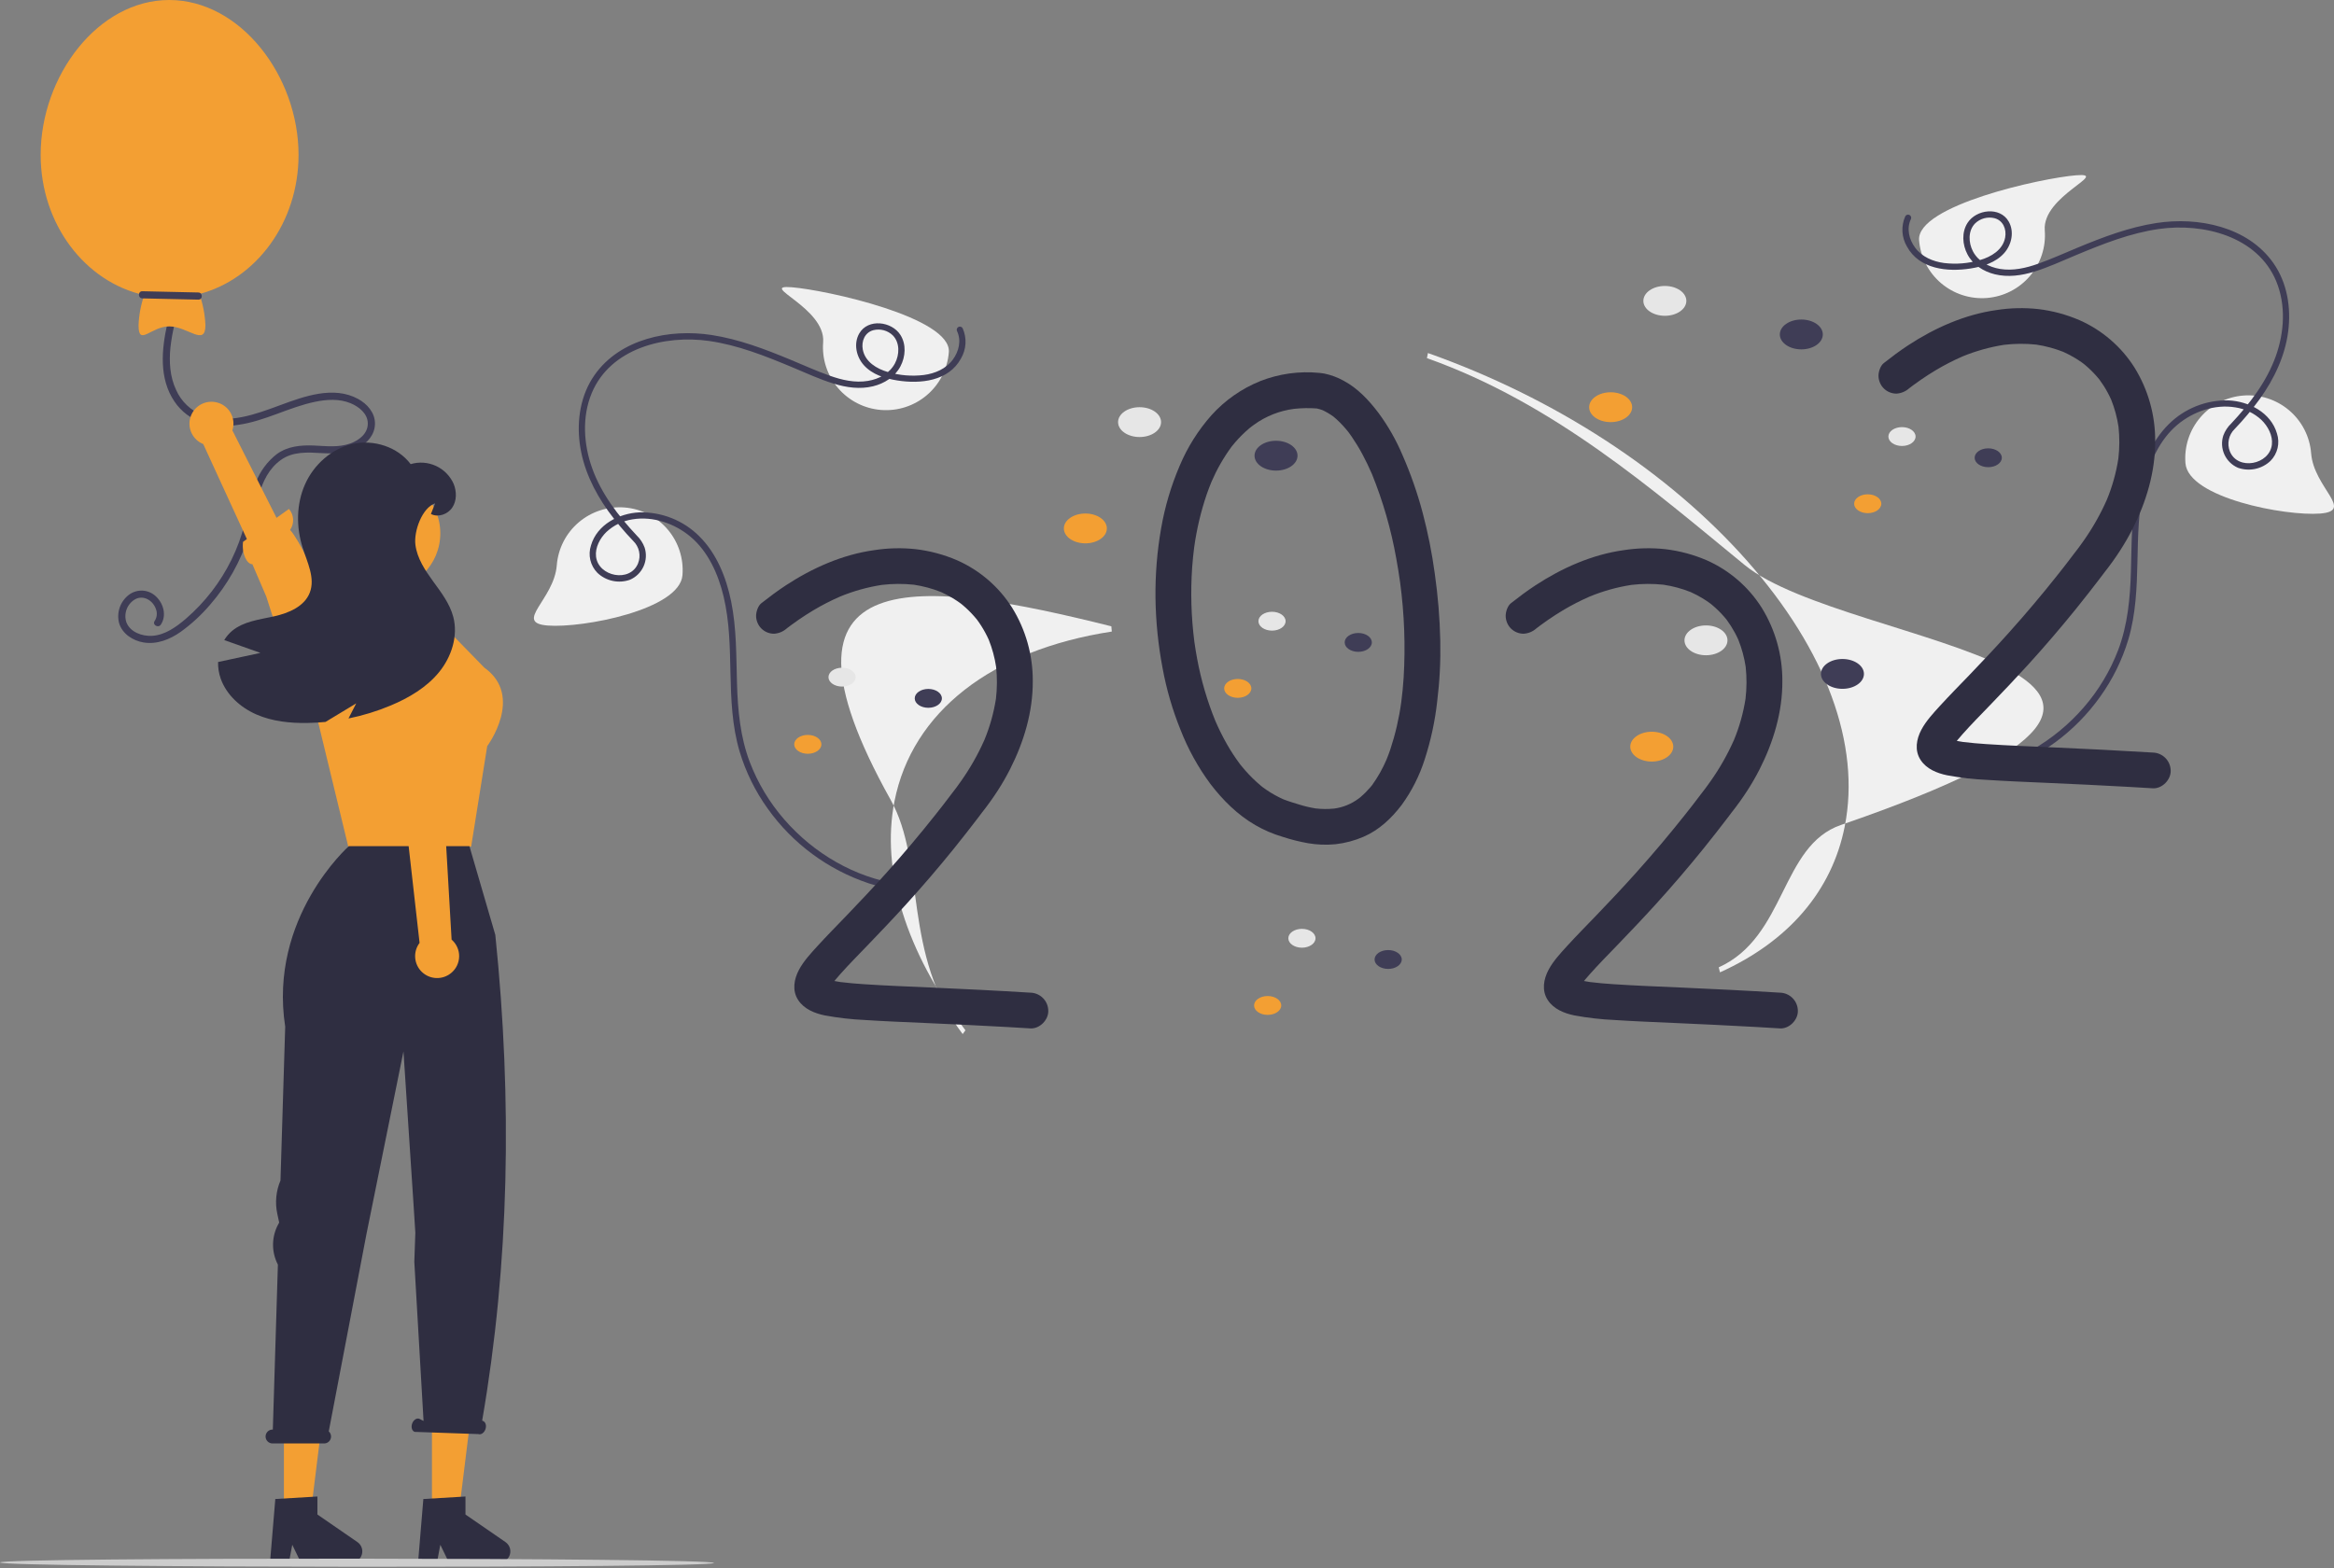 <svg width="250" height="168" viewBox="0 0 250 168" fill="none" xmlns="http://www.w3.org/2000/svg">
<rect x="0" y="0" width="250" height="168" fill="#808080" stroke="none"/>
<g clip-path="url(#clip0_5_28)">
<path d="M17.937 34.623C17.304 37.398 17.004 40.544 18.691 43.027C19.409 44.092 20.462 44.888 21.683 45.289C22.92 45.655 24.224 45.734 25.496 45.522C28.375 45.124 30.933 43.628 33.764 43.047C35.014 42.79 36.34 42.706 37.542 43.199C38.444 43.569 39.393 44.312 39.397 45.373C39.402 46.462 38.454 47.184 37.512 47.519C36.254 47.966 34.947 47.793 33.643 47.736C32.238 47.676 30.806 47.803 29.639 48.661C28.635 49.443 27.865 50.485 27.413 51.673C26.826 53.094 26.588 54.621 26.213 56.104C25.878 57.436 25.404 58.73 24.798 59.965C23.61 62.384 21.945 64.538 19.902 66.299C18.895 67.164 17.67 68.046 16.294 68.125C15.233 68.186 13.943 67.741 13.534 66.668C13.382 66.205 13.397 65.704 13.576 65.25C13.755 64.797 14.087 64.42 14.515 64.185C15.425 63.727 16.415 64.38 16.709 65.277C16.786 65.484 16.813 65.706 16.788 65.925C16.762 66.144 16.685 66.354 16.563 66.538C16.287 66.948 16.951 67.332 17.226 66.925C17.861 65.978 17.529 64.705 16.75 63.947C16.37 63.56 15.862 63.325 15.321 63.284C14.78 63.244 14.242 63.402 13.809 63.728C13.359 64.07 13.019 64.536 12.83 65.068C12.641 65.6 12.612 66.176 12.747 66.725C13.074 67.903 14.234 68.653 15.393 68.838C16.824 69.068 18.201 68.507 19.356 67.696C20.514 66.861 21.568 65.889 22.494 64.803C24.375 62.643 25.79 60.118 26.649 57.388C27.494 54.687 27.555 51.118 30.064 49.294C31.356 48.356 32.938 48.46 34.452 48.546C35.789 48.622 37.092 48.608 38.319 48.004C39.331 47.506 40.148 46.585 40.165 45.413C40.182 44.229 39.34 43.277 38.347 42.738C35.726 41.313 32.579 42.462 30.004 43.414C27.414 44.371 24.458 45.495 21.706 44.487C20.436 43.995 19.413 43.02 18.862 41.776C18.196 40.365 18.101 38.765 18.255 37.234C18.346 36.424 18.487 35.62 18.677 34.827C18.787 34.347 18.047 34.142 17.937 34.623L17.937 34.623Z" fill="#3F3D56"/>
<path d="M58.677 67.022C54.959 66.728 59.346 64.273 59.639 60.563C59.709 59.681 59.952 58.82 60.354 58.032C60.757 57.243 61.311 56.541 61.986 55.966C62.66 55.391 63.442 54.955 64.285 54.681C65.129 54.408 66.018 54.303 66.902 54.373C67.787 54.443 68.648 54.685 69.438 55.088C70.228 55.49 70.931 56.043 71.507 56.717C72.083 57.39 72.52 58.17 72.793 59.012C73.067 59.855 73.171 60.742 73.101 61.624C72.808 65.335 62.394 67.315 58.677 67.022Z" fill="#F0F0F0"/>
<path d="M94.369 43.924C92.584 43.783 90.928 42.94 89.766 41.581C88.603 40.222 88.029 38.457 88.17 36.675C88.464 32.965 81.082 30.483 84.799 30.777C88.516 31.07 101.926 34.027 101.632 37.737C101.562 38.619 101.319 39.479 100.916 40.267C100.513 41.056 99.959 41.757 99.284 42.331C98.61 42.906 97.829 43.342 96.986 43.615C96.142 43.889 95.253 43.993 94.369 43.924H94.369Z" fill="#F0F0F0"/>
<path d="M102.506 35.467C102.996 36.481 102.707 37.653 102.06 38.529C101.324 39.525 100.153 40.016 98.953 40.178C97.664 40.334 96.357 40.227 95.111 39.862C93.909 39.516 92.662 38.774 92.414 37.448C92.248 36.565 92.626 35.622 93.545 35.377C93.914 35.284 94.301 35.287 94.668 35.387C95.035 35.486 95.37 35.678 95.641 35.944C96.404 36.737 96.346 38.01 95.861 38.931C95.291 40.014 94.149 40.612 92.975 40.809C91.579 41.044 90.177 40.716 88.864 40.25C87.437 39.743 86.053 39.113 84.655 38.533C81.928 37.403 79.143 36.342 76.211 35.891C71.732 35.204 66.416 36.275 63.675 40.194C62.194 42.309 61.775 44.962 62.094 47.487C62.43 50.148 63.6 52.595 65.15 54.761C65.97 55.888 66.866 56.958 67.831 57.964C68.145 58.269 68.362 58.66 68.453 59.088C68.543 59.516 68.505 59.961 68.341 60.367C67.492 62.45 64.096 61.786 63.843 59.639C63.728 58.663 64.273 57.658 64.955 56.997C65.728 56.275 66.703 55.804 67.749 55.645C69.953 55.278 72.283 56.093 73.967 57.51C75.87 59.11 76.942 61.542 77.506 63.909C78.148 66.605 78.181 69.377 78.242 72.132C78.305 74.951 78.412 77.804 79.223 80.525C79.882 82.716 80.899 84.782 82.234 86.641C84.899 90.386 88.689 93.189 93.055 94.644C94.111 94.986 95.194 95.239 96.292 95.401C96.722 95.465 96.773 94.793 96.345 94.729C91.557 94.021 87.154 91.433 84.002 87.797C82.422 85.982 81.174 83.905 80.314 81.66C79.286 78.956 79.025 76.084 78.941 73.214C78.856 70.284 78.902 67.326 78.314 64.439C77.794 61.886 76.775 59.302 74.887 57.442C74.048 56.608 73.048 55.952 71.948 55.515C70.848 55.077 69.67 54.867 68.486 54.896C66.296 54.998 63.954 56.202 63.303 58.432C63.135 58.939 63.11 59.483 63.232 60.003C63.354 60.523 63.617 60.999 63.992 61.379C64.449 61.812 65.016 62.109 65.632 62.239C66.247 62.369 66.887 62.326 67.479 62.115C68.123 61.837 68.64 61.33 68.93 60.692C69.22 60.055 69.262 59.333 69.047 58.666C68.867 58.176 68.578 57.734 68.201 57.373C66.225 55.267 64.412 52.911 63.428 50.168C62.51 47.611 62.322 44.668 63.38 42.123C65.384 37.305 71.199 35.857 75.936 36.53C79.036 36.971 81.971 38.142 84.843 39.341C86.309 39.953 87.766 40.633 89.287 41.101C90.649 41.52 92.11 41.731 93.513 41.387C94.737 41.087 95.862 40.376 96.455 39.24C96.994 38.207 97.087 36.897 96.446 35.886C95.52 34.423 92.962 34.094 92.03 35.737C91.412 36.827 91.716 38.222 92.528 39.126C93.439 40.139 94.802 40.553 96.107 40.762C98.573 41.157 101.61 40.847 102.929 38.416C103.216 37.929 103.382 37.381 103.415 36.817C103.447 36.253 103.344 35.69 103.114 35.173C103.073 35.096 103.004 35.038 102.92 35.01C102.837 34.983 102.747 34.989 102.668 35.027C102.589 35.065 102.528 35.132 102.498 35.214C102.467 35.296 102.47 35.387 102.506 35.467L102.506 35.467Z" fill="#3F3D56"/>
<path d="M248.513 55.024C252.23 54.731 247.844 52.276 247.55 48.566C247.48 47.683 247.237 46.824 246.834 46.035C246.431 45.247 245.877 44.545 245.203 43.971C244.528 43.396 243.747 42.96 242.904 42.687C242.06 42.414 241.171 42.309 240.287 42.379C239.404 42.448 238.542 42.691 237.752 43.093C236.962 43.495 236.259 44.048 235.684 44.721C234.521 46.081 233.947 47.845 234.088 49.627C234.382 53.337 244.795 55.317 248.513 55.024Z" fill="#F0F0F0"/>
<path d="M212.82 31.926C214.605 31.785 216.261 30.943 217.424 29.583C218.586 28.224 219.16 26.459 219.019 24.678C218.726 20.968 226.108 18.486 222.39 18.779C218.673 19.072 205.264 22.029 205.558 25.739C205.627 26.621 205.871 27.481 206.273 28.27C206.676 29.058 207.231 29.759 207.905 30.334C208.579 30.909 209.361 31.345 210.204 31.618C211.047 31.891 211.936 31.996 212.82 31.926Z" fill="#F0F0F0"/>
<path d="M204.684 23.469C204.194 24.483 204.483 25.655 205.13 26.531C205.866 27.527 207.036 28.018 208.237 28.18C209.526 28.336 210.833 28.229 212.079 27.865C213.281 27.518 214.528 26.776 214.776 25.451C214.941 24.567 214.563 23.624 213.644 23.379C213.275 23.286 212.889 23.29 212.522 23.389C212.155 23.488 211.82 23.681 211.548 23.947C210.785 24.74 210.843 26.012 211.328 26.933C211.899 28.017 213.041 28.614 214.214 28.812C215.61 29.046 217.012 28.718 218.325 28.253C219.752 27.746 221.136 27.115 222.534 26.536C225.261 25.405 228.046 24.344 230.978 23.894C235.457 23.206 240.773 24.277 243.515 28.196C244.995 30.312 245.414 32.965 245.096 35.489C244.76 38.151 243.59 40.597 242.04 42.763C241.219 43.89 240.323 44.96 239.358 45.966C239.044 46.271 238.828 46.662 238.737 47.09C238.646 47.518 238.685 47.963 238.848 48.369C239.697 50.452 243.094 49.788 243.347 47.641C243.462 46.666 242.916 45.661 242.235 44.999C241.461 44.277 240.487 43.806 239.44 43.648C237.236 43.281 234.907 44.096 233.222 45.513C231.319 47.113 230.248 49.544 229.684 51.912C229.041 54.607 229.008 57.379 228.947 60.134C228.885 62.954 228.777 65.807 227.967 68.528C227.308 70.718 226.29 72.784 224.956 74.643C222.29 78.389 218.501 81.191 214.135 82.647C213.079 82.989 211.996 83.242 210.898 83.403C210.468 83.467 210.416 82.795 210.844 82.732C215.632 82.023 220.036 79.436 223.187 75.799C224.767 73.985 226.016 71.908 226.876 69.663C227.904 66.959 228.164 64.087 228.248 61.217C228.334 58.286 228.287 55.328 228.875 52.441C229.395 49.889 230.415 47.304 232.303 45.444C233.142 44.61 234.142 43.955 235.242 43.517C236.342 43.08 237.52 42.869 238.703 42.899C240.894 43 243.236 44.204 243.887 46.434C244.055 46.942 244.079 47.485 243.958 48.005C243.836 48.525 243.573 49.002 243.197 49.382C242.741 49.814 242.173 50.111 241.558 50.241C240.942 50.371 240.303 50.328 239.71 50.117C239.067 49.84 238.549 49.332 238.259 48.695C237.97 48.057 237.928 47.335 238.142 46.668C238.322 46.179 238.612 45.737 238.989 45.376C240.965 43.27 242.778 40.913 243.762 38.171C244.68 35.613 244.868 32.671 243.809 30.126C241.806 25.307 235.99 23.86 231.253 24.533C228.153 24.974 225.218 26.145 222.347 27.343C220.88 27.955 219.423 28.635 217.903 29.103C216.541 29.523 215.08 29.733 213.677 29.389C212.453 29.089 211.327 28.379 210.734 27.242C210.195 26.21 210.102 24.9 210.743 23.888C211.67 22.426 214.227 22.097 215.159 23.739C215.778 24.829 215.474 26.225 214.662 27.129C213.751 28.142 212.387 28.556 211.082 28.765C208.616 29.16 205.58 28.849 204.26 26.418C203.974 25.932 203.807 25.383 203.775 24.82C203.743 24.256 203.846 23.692 204.076 23.176C204.117 23.099 204.186 23.04 204.269 23.013C204.352 22.985 204.443 22.991 204.522 23.029C204.601 23.067 204.662 23.135 204.692 23.217C204.722 23.299 204.719 23.389 204.684 23.469L204.684 23.469Z" fill="#3F3D56"/>
<path d="M103.113 110.792C96.63 102.25 99.201 92.501 95.402 85.7C80.844 59.633 98.77 62.034 119.038 67.104L119.086 67.666C106.187 69.653 97.703 76.279 95.811 85.844C94.341 93.279 97.039 101.995 103.41 110.389L103.113 110.792Z" fill="#F0F0F0"/>
<path d="M184.232 104.181L184.096 103.645C191.334 100.371 190.712 90.617 197.187 88.39C246.51 71.422 197.822 69.509 186.871 60.534C177.078 52.509 166.405 43.178 152.841 38.372L152.949 37.825C166.572 42.652 178.716 50.563 187.144 60.102C195.614 69.689 199.326 79.787 197.595 88.534C196.231 95.433 191.61 100.843 184.232 104.181Z" fill="#F0F0F0"/>
<path d="M122.062 46.825C123.334 46.825 124.365 46.109 124.365 45.227C124.365 44.344 123.334 43.628 122.062 43.628C120.79 43.628 119.759 44.344 119.759 45.227C119.759 46.109 120.79 46.825 122.062 46.825Z" fill="#E6E6E6"/>
<path d="M136.679 50.422C137.95 50.422 138.981 49.707 138.981 48.824C138.981 47.941 137.95 47.225 136.679 47.225C135.407 47.225 134.376 47.941 134.376 48.824C134.376 49.707 135.407 50.422 136.679 50.422Z" fill="#3F3D56"/>
<path d="M116.255 58.216C117.527 58.216 118.558 57.5 118.558 56.617C118.558 55.734 117.527 55.019 116.255 55.019C114.984 55.019 113.953 55.734 113.953 56.617C113.953 57.5 114.984 58.216 116.255 58.216Z" fill="#F39F33"/>
<path d="M182.732 70.206C184.003 70.206 185.034 69.491 185.034 68.608C185.034 67.725 184.003 67.009 182.732 67.009C181.46 67.009 180.429 67.725 180.429 68.608C180.429 69.491 181.46 70.206 182.732 70.206Z" fill="#E6E6E6"/>
<path d="M197.348 73.803C198.62 73.803 199.651 73.088 199.651 72.205C199.651 71.322 198.62 70.606 197.348 70.606C196.077 70.606 195.046 71.322 195.046 72.205C195.046 73.088 196.077 73.803 197.348 73.803Z" fill="#3F3D56"/>
<path d="M176.925 81.597C178.197 81.597 179.228 80.881 179.228 79.998C179.228 79.115 178.197 78.4 176.925 78.4C175.653 78.4 174.622 79.115 174.622 79.998C174.622 80.881 175.653 81.597 176.925 81.597Z" fill="#F39F33"/>
<path d="M178.327 33.836C179.598 33.836 180.629 33.12 180.629 32.237C180.629 31.354 179.598 30.638 178.327 30.638C177.055 30.638 176.024 31.354 176.024 32.237C176.024 33.12 177.055 33.836 178.327 33.836Z" fill="#E6E6E6"/>
<path d="M192.943 37.433C194.215 37.433 195.246 36.717 195.246 35.834C195.246 34.951 194.215 34.235 192.943 34.235C191.672 34.235 190.641 34.951 190.641 35.834C190.641 36.717 191.672 37.433 192.943 37.433Z" fill="#3F3D56"/>
<path d="M172.52 45.227C173.792 45.227 174.823 44.511 174.823 43.628C174.823 42.745 173.792 42.029 172.52 42.029C171.248 42.029 170.217 42.745 170.217 43.628C170.217 44.511 171.248 45.227 172.52 45.227Z" fill="#F39F33"/>
<path d="M139.452 101.539C140.255 101.539 140.907 101.087 140.907 100.529C140.907 99.971 140.255 99.519 139.452 99.519C138.648 99.519 137.996 99.971 137.996 100.529C137.996 101.087 138.648 101.539 139.452 101.539Z" fill="#E6E6E6"/>
<path d="M148.69 103.813C149.493 103.813 150.145 103.36 150.145 102.802C150.145 102.244 149.493 101.792 148.69 101.792C147.886 101.792 147.234 102.244 147.234 102.802C147.234 103.36 147.886 103.813 148.69 103.813Z" fill="#3F3D56"/>
<path d="M135.782 108.738C136.586 108.738 137.237 108.286 137.237 107.728C137.237 107.17 136.586 106.717 135.782 106.717C134.978 106.717 134.327 107.17 134.327 107.728C134.327 108.286 134.978 108.738 135.782 108.738Z" fill="#F39F33"/>
<path d="M136.248 67.567C137.052 67.567 137.703 67.114 137.703 66.556C137.703 65.998 137.052 65.546 136.248 65.546C135.444 65.546 134.793 65.998 134.793 66.556C134.793 67.114 135.444 67.567 136.248 67.567Z" fill="#E6E6E6"/>
<path d="M145.486 69.84C146.29 69.84 146.941 69.388 146.941 68.83C146.941 68.272 146.29 67.819 145.486 67.819C144.682 67.819 144.031 68.272 144.031 68.83C144.031 69.388 144.682 69.84 145.486 69.84Z" fill="#3F3D56"/>
<path d="M132.578 74.766C133.382 74.766 134.034 74.313 134.034 73.755C134.034 73.197 133.382 72.745 132.578 72.745C131.775 72.745 131.123 73.197 131.123 73.755C131.123 74.313 131.775 74.766 132.578 74.766Z" fill="#F39F33"/>
<path d="M90.195 73.562C90.999 73.562 91.65 73.11 91.65 72.552C91.65 71.993 90.999 71.541 90.195 71.541C89.391 71.541 88.74 71.993 88.74 72.552C88.74 73.11 89.391 73.562 90.195 73.562Z" fill="#E6E6E6"/>
<path d="M99.433 75.835C100.237 75.835 100.888 75.383 100.888 74.825C100.888 74.267 100.237 73.814 99.433 73.814C98.629 73.814 97.978 74.267 97.978 74.825C97.978 75.383 98.629 75.835 99.433 75.835Z" fill="#3F3D56"/>
<path d="M86.525 80.761C87.329 80.761 87.981 80.308 87.981 79.751C87.981 79.192 87.329 78.74 86.525 78.74C85.722 78.74 85.07 79.192 85.07 79.751C85.07 80.308 85.722 80.761 86.525 80.761Z" fill="#F39F33"/>
<path d="M203.726 47.783C204.529 47.783 205.181 47.33 205.181 46.772C205.181 46.214 204.529 45.762 203.726 45.762C202.922 45.762 202.27 46.214 202.27 46.772C202.27 47.33 202.922 47.783 203.726 47.783Z" fill="#E6E6E6"/>
<path d="M212.963 50.056C213.767 50.056 214.419 49.604 214.419 49.046C214.419 48.488 213.767 48.035 212.963 48.035C212.16 48.035 211.508 48.488 211.508 49.046C211.508 49.604 212.16 50.056 212.963 50.056Z" fill="#3F3D56"/>
<path d="M200.056 54.982C200.86 54.982 201.511 54.529 201.511 53.971C201.511 53.413 200.86 52.961 200.056 52.961C199.252 52.961 198.601 53.413 198.601 53.971C198.601 54.529 199.252 54.982 200.056 54.982Z" fill="#F39F33"/>
<path d="M22.989 43.07C23.328 43.118 23.653 43.239 23.94 43.425C24.227 43.611 24.47 43.858 24.651 44.148C24.832 44.438 24.948 44.764 24.989 45.103C25.031 45.442 24.997 45.786 24.891 46.111L34.518 65.192L30.417 66.412L21.77 47.577C21.235 47.362 20.797 46.959 20.54 46.445C20.283 45.93 20.224 45.339 20.374 44.783C20.524 44.228 20.873 43.746 21.355 43.431C21.837 43.115 22.419 42.987 22.989 43.07H22.989Z" fill="#F39F33"/>
<path d="M38.645 75.491C38.645 75.491 39.839 75.165 38.659 72.829C37.714 70.958 33.025 58.934 31.072 56.776C31.304 56.441 31.418 56.038 31.396 55.631C31.374 55.224 31.217 54.836 30.95 54.528L26.031 58.054C25.875 59.415 26.494 60.471 27.033 60.45L28.527 63.927L32.341 75.874L37.787 75.743L38.645 75.491Z" fill="#F39F33"/>
<path d="M37.108 81.983L37.587 86.42L37.305 92.238L50.217 90.707L51.431 81.983L49.885 81.998L37.108 81.983Z" fill="#F39F33"/>
<path d="M48.091 67.652L43.231 63.823L40.68 63.675L36.895 66.095L33.722 67.708L33.776 76.129L37.425 91.207L50.469 90.697L52.186 79.944C52.186 79.944 56.175 74.597 51.879 71.535L48.091 67.652Z" fill="#F39F33"/>
<path d="M30.41 162.539H33.233L34.577 151.671H30.41V162.539Z" fill="#F39F33"/>
<path d="M29.489 160.609L33.999 160.34V162.269L38.287 165.224C38.499 165.37 38.658 165.58 38.742 165.823C38.826 166.066 38.83 166.329 38.754 166.574C38.677 166.819 38.524 167.034 38.316 167.186C38.109 167.338 37.858 167.42 37.601 167.42H32.232L31.306 165.513L30.945 167.42H28.92L29.489 160.609Z" fill="#2F2E41"/>
<path d="M46.268 162.539H49.091L50.434 151.671H46.268V162.539Z" fill="#F39F33"/>
<path d="M45.346 160.609L49.857 160.34V162.269L54.145 165.224C54.356 165.37 54.516 165.58 54.6 165.823C54.684 166.066 54.688 166.329 54.611 166.574C54.535 166.819 54.381 167.034 54.174 167.186C53.967 167.338 53.716 167.42 53.459 167.42H48.089L47.164 165.513L46.802 167.42H44.778L45.346 160.609Z" fill="#2F2E41"/>
<path d="M29.192 153.167H29.223L29.766 135.496C29.414 134.82 29.236 134.067 29.247 133.306C29.257 132.544 29.456 131.796 29.826 131.13L29.904 130.99L29.703 130.057C29.444 128.859 29.563 127.611 30.043 126.483L30.549 110C28.74 98.295 37.363 90.662 37.363 90.662H50.282L53.055 100.172C54.889 118 54.556 135.373 51.646 152.204L51.726 152.244C52.011 152.343 52.134 152.738 51.999 153.126C51.865 153.515 51.525 153.751 51.239 153.652L44.416 153.415C44.131 153.317 44.008 152.922 44.143 152.533C44.277 152.145 44.618 151.909 44.903 152.008L45.367 152.242L44.378 135.19L44.488 132.076L44.262 128.543L43.216 112.65L39.258 132.194L35.214 153.363C35.326 153.464 35.404 153.596 35.439 153.743C35.474 153.889 35.463 154.042 35.409 154.182C35.354 154.322 35.259 154.442 35.135 154.527C35.01 154.611 34.863 154.656 34.713 154.656H29.192C28.994 154.656 28.805 154.578 28.665 154.438C28.525 154.298 28.446 154.109 28.446 153.911C28.446 153.714 28.525 153.525 28.665 153.385C28.805 153.245 28.994 153.167 29.192 153.167Z" fill="#2F2E41"/>
<path d="M48.314 104.258C48.58 104.043 48.795 103.772 48.945 103.465C49.095 103.157 49.175 102.821 49.181 102.479C49.187 102.138 49.117 101.799 48.977 101.487C48.837 101.175 48.631 100.897 48.372 100.674L47.144 79.465L42.617 80.437L44.941 101.024C44.593 101.483 44.426 102.054 44.472 102.627C44.517 103.201 44.772 103.738 45.188 104.136C45.604 104.535 46.152 104.767 46.728 104.79C47.304 104.812 47.868 104.623 48.314 104.258H48.314Z" fill="#F39F33"/>
<path d="M44.975 68.422C44.975 68.422 46.166 68.088 46.362 70.697C46.519 72.786 48.715 85.501 48.156 88.355C48.529 88.523 48.835 88.809 49.026 89.169C49.218 89.529 49.284 89.942 49.214 90.344L43.178 89.855C42.341 88.769 42.326 87.546 42.798 87.286L42.281 83.538L39.376 71.34L44.11 68.649L44.975 68.422Z" fill="#F39F33"/>
<path d="M41.056 63.24C44.429 63.24 47.163 60.511 47.163 57.145C47.163 53.779 44.429 51.05 41.056 51.05C37.684 51.05 34.95 53.779 34.95 57.145C34.95 60.511 37.684 63.24 41.056 63.24Z" fill="#F39F33"/>
<path d="M27.897 69.954C26.605 69.497 25.312 69.039 24.02 68.58C24.243 68.207 24.526 67.874 24.859 67.594C26.09 66.569 27.788 66.384 29.35 66.038C30.915 65.692 32.613 64.983 33.185 63.49C33.779 61.939 32.917 60.264 32.417 58.682C31.717 56.476 31.732 54.013 32.67 51.898C33.608 49.783 35.514 48.068 37.777 47.564C40.04 47.062 42.597 47.88 43.988 49.728C44.885 49.46 45.848 49.528 46.698 49.921C47.547 50.313 48.223 51.002 48.598 51.858C48.922 52.669 48.932 53.644 48.449 54.373C47.967 55.102 46.934 55.475 46.157 55.07L46.607 53.929C45.214 54.401 44.308 56.916 44.496 58.373C44.681 59.829 45.533 61.104 46.397 62.292C47.261 63.48 48.182 64.681 48.553 66.102C49.088 68.145 48.365 70.379 47.028 72.017C45.691 73.655 43.807 74.767 41.857 75.585C40.397 76.197 38.879 76.664 37.326 76.978C37.604 76.439 37.879 75.901 38.156 75.362L34.866 77.349C34.23 77.41 33.588 77.448 32.947 77.46C31.081 77.492 29.177 77.297 27.469 76.553C25.758 75.807 24.255 74.456 23.636 72.699C23.438 72.131 23.344 71.531 23.359 70.93C24.872 70.604 26.384 70.278 27.897 69.954Z" fill="#2F2E41"/>
<path d="M31.978 16.599C31.978 8.14 25.753 0 18.125 0C10.497 0 4.355 8.14 4.355 16.599C4.355 24.026 9.123 30.217 15.45 31.617C15.088 32.659 14.883 33.748 14.841 34.85C14.841 37.176 16.148 34.971 18.125 34.971C20.103 34.971 22.003 37.176 22.003 34.85C21.958 33.707 21.739 32.578 21.354 31.5C27.444 29.903 31.978 23.84 31.978 16.599Z" fill="#F39F33"/>
<path d="M15.251 31.97L21.244 32.104C21.738 32.115 21.737 31.349 21.244 31.338L15.251 31.204C14.757 31.193 14.757 31.959 15.251 31.97Z" fill="#3F3D56"/>
<path d="M76.481 167.461C76.285 168.041 0.212 167.987 0 167.408C0.196 166.826 76.269 166.881 76.481 167.461Z" fill="#CCCCCC"/>
<path d="M110.365 106.357C106.818 106.138 103.268 105.963 99.718 105.805C97.325 105.699 94.931 105.611 92.541 105.45C91.702 105.394 90.864 105.326 90.029 105.221C89.811 105.189 89.591 105.153 89.374 105.108C89.406 105.069 89.437 105.029 89.47 104.99C89.641 104.783 89.818 104.579 89.996 104.379C90.943 103.316 91.945 102.302 92.933 101.278C94.326 99.834 95.708 98.38 97.056 96.894C98.81 94.963 100.507 92.983 102.148 90.954C102.612 90.379 103.072 89.8 103.526 89.217C103.845 88.809 104.161 88.4 104.476 87.99C104.595 87.835 104.713 87.68 104.832 87.525C104.887 87.452 104.942 87.38 104.996 87.307C105.05 87.236 105.286 86.928 105.115 87.148C105.216 87.018 105.317 86.887 105.418 86.757C105.486 86.668 105.554 86.579 105.622 86.49C105.777 86.284 105.929 86.077 106.079 85.868C106.35 85.491 106.611 85.107 106.863 84.717C107.341 83.979 107.78 83.217 108.179 82.434C109.669 79.506 110.643 76.269 110.623 72.963C110.636 70.189 109.868 67.466 108.407 65.105C106.992 62.869 104.943 61.104 102.521 60.031C101.112 59.424 99.622 59.023 98.098 58.841C96.614 58.679 95.115 58.714 93.641 58.944C90.255 59.412 87.009 60.855 84.169 62.719C83.264 63.313 82.399 63.962 81.549 64.631C81.189 64.914 80.987 65.551 80.987 65.985C80.99 66.492 81.192 66.978 81.549 67.339C81.909 67.697 82.397 67.898 82.905 67.899C83.408 67.87 83.885 67.673 84.261 67.339C84.301 67.308 84.341 67.276 84.38 67.245C84.5 67.154 84.621 67.064 84.742 66.975C84.997 66.787 85.255 66.603 85.516 66.422C86.032 66.065 86.56 65.725 87.1 65.401C88.029 64.845 88.993 64.349 89.986 63.916C91.422 63.325 92.923 62.906 94.457 62.668C95.595 62.534 96.743 62.527 97.882 62.647C98.886 62.797 99.87 63.063 100.812 63.44C101.243 63.635 101.662 63.855 102.067 64.099C102.315 64.25 102.558 64.41 102.795 64.579C102.828 64.603 102.902 64.658 102.965 64.705C103.025 64.754 103.085 64.803 103.144 64.853C103.575 65.218 103.979 65.615 104.352 66.04C104.44 66.139 104.526 66.241 104.61 66.344C104.623 66.359 104.635 66.375 104.648 66.391C104.811 66.61 104.965 66.835 105.112 67.066C105.412 67.539 105.678 68.032 105.908 68.543C106.283 69.482 106.547 70.46 106.697 71.46C106.817 72.593 106.811 73.736 106.678 74.867C106.442 76.382 106.027 77.863 105.441 79.28C104.759 80.821 103.926 82.291 102.955 83.669C102.819 83.863 102.681 84.056 102.541 84.246C102.475 84.335 102.409 84.424 102.343 84.513C102.317 84.547 102.23 84.66 102.183 84.722C102.08 84.854 101.978 84.986 101.877 85.12C101.821 85.193 101.766 85.266 101.711 85.339C101.584 85.507 101.456 85.675 101.327 85.843C101.218 85.985 101.11 86.127 101 86.269L100.996 86.274C100.953 86.33 100.91 86.385 100.867 86.44C100.637 86.736 100.405 87.031 100.172 87.325C98.502 89.431 96.769 91.486 94.973 93.489C93.576 95.048 92.142 96.573 90.691 98.082C89.649 99.165 88.59 100.236 87.576 101.347C86.858 102.133 86.087 102.958 85.584 103.902C85.044 104.914 84.829 106.133 85.497 107.15C86.133 108.119 87.244 108.565 88.339 108.793C89.766 109.057 91.209 109.222 92.659 109.287C94.743 109.425 96.831 109.506 98.917 109.598C101.874 109.729 104.83 109.867 107.786 110.033C108.646 110.082 109.505 110.133 110.365 110.186C111.369 110.247 112.328 109.261 112.283 108.271C112.272 107.767 112.066 107.286 111.709 106.93C111.352 106.573 110.87 106.368 110.365 106.357Z" fill="#2F2E41"/>
<path d="M154.272 68.652C154.22 66.242 154.022 63.838 153.682 61.452C153.384 59.258 152.951 57.085 152.386 54.945C151.824 52.826 151.1 50.754 150.22 48.746C149.543 47.143 148.677 45.625 147.642 44.225C146.616 42.876 145.436 41.604 143.921 40.794C143.27 40.432 142.567 40.172 141.838 40.021C141.737 40.002 141.638 39.99 141.539 39.98C141.47 39.969 141.4 39.959 141.328 39.953C139.175 39.74 137.003 40.041 134.99 40.831C132.987 41.64 131.196 42.895 129.752 44.5C128.333 46.105 127.186 47.931 126.357 49.905C125.434 52.06 124.767 54.314 124.368 56.623C123.938 59.086 123.737 61.584 123.766 64.084C123.802 66.605 124.057 69.117 124.528 71.594C124.94 73.835 125.577 76.028 126.428 78.142C127.237 80.23 128.322 82.201 129.655 84.001C130.992 85.743 132.549 87.297 134.465 88.407C135.384 88.939 136.364 89.359 137.383 89.659C138.276 89.952 139.188 90.181 140.113 90.346C141.079 90.51 142.064 90.546 143.04 90.453C144.085 90.337 145.107 90.064 146.071 89.644C147.728 88.927 149.047 87.671 150.128 86.255C151.211 84.766 152.047 83.112 152.605 81.358C153.258 79.345 153.705 77.271 153.939 75.168C154.207 73.007 154.318 70.829 154.272 68.652ZM150.346 72.626C150.289 73.5 150.204 74.372 150.09 75.241C149.855 76.966 149.461 78.666 148.913 80.319C148.789 80.681 148.652 81.04 148.508 81.395C148.099 82.351 147.587 83.259 146.98 84.104L146.972 84.115C146.911 84.191 146.85 84.266 146.787 84.341C146.627 84.528 146.46 84.709 146.287 84.885C146.112 85.06 145.931 85.229 145.742 85.39C145.694 85.431 145.645 85.47 145.596 85.51C145.572 85.527 145.548 85.545 145.524 85.561C144.756 86.138 143.853 86.507 142.901 86.634C142.243 86.699 141.581 86.694 140.925 86.619C140.34 86.523 139.762 86.388 139.196 86.213C138.615 86.034 138.029 85.861 137.462 85.64C136.842 85.362 136.247 85.031 135.684 84.65C135.533 84.548 135.385 84.44 135.237 84.332C135.188 84.293 135.139 84.254 135.091 84.214C134.781 83.959 134.484 83.69 134.197 83.409C133.91 83.129 133.635 82.838 133.37 82.535C133.23 82.376 133.094 82.214 132.96 82.049C132.918 81.998 132.877 81.947 132.836 81.895C132.325 81.212 131.856 80.498 131.433 79.757C130.967 78.94 130.548 78.098 130.176 77.235C129.305 75.096 128.654 72.875 128.233 70.605C128.118 69.999 128.021 69.39 127.934 68.779C127.59 66.113 127.511 63.419 127.699 60.737C127.75 60.033 127.823 59.331 127.913 58.63C128.179 56.707 128.627 54.812 129.251 52.973C129.409 52.518 129.581 52.068 129.764 51.623C130.333 50.3 131.049 49.045 131.9 47.882C131.91 47.868 131.926 47.847 131.943 47.824L131.955 47.81C132.075 47.66 132.198 47.513 132.323 47.368C132.551 47.106 132.788 46.852 133.035 46.607C133.289 46.354 133.554 46.112 133.828 45.881C133.889 45.83 134.008 45.738 134.095 45.671C134.17 45.615 134.245 45.558 134.322 45.505C135.588 44.588 137.063 44.004 138.614 43.805C139.424 43.718 140.24 43.704 141.053 43.764C141.26 43.812 141.464 43.873 141.665 43.945C142.07 44.137 142.457 44.367 142.821 44.63C142.835 44.642 142.849 44.653 142.863 44.665C142.974 44.757 143.083 44.852 143.189 44.949C143.414 45.155 143.63 45.372 143.836 45.596C144.041 45.818 144.235 46.047 144.424 46.283C144.448 46.315 144.472 46.347 144.495 46.379C144.595 46.514 144.692 46.651 144.787 46.789C145.201 47.394 145.582 48.02 145.928 48.665C146.302 49.358 146.64 50.069 146.954 50.791C148.134 53.704 149.006 56.732 149.555 59.826C149.715 60.686 149.852 61.551 149.972 62.417C150.426 65.8 150.551 69.219 150.346 72.626Z" fill="#2F2E41"/>
<path d="M190.654 106.357C187.107 106.138 183.558 105.963 180.007 105.805C177.615 105.699 175.22 105.611 172.83 105.45C171.992 105.394 171.153 105.326 170.319 105.221C170.1 105.189 169.88 105.153 169.663 105.108C169.695 105.069 169.726 105.029 169.759 104.99C169.93 104.783 170.107 104.579 170.286 104.379C171.232 103.316 172.234 102.302 173.222 101.278C174.615 99.834 175.997 98.38 177.345 96.894C179.099 94.963 180.796 92.983 182.437 90.954C182.901 90.379 183.361 89.8 183.816 89.217C184.134 88.809 184.45 88.4 184.765 87.99C184.884 87.835 185.003 87.68 185.121 87.525C185.176 87.452 185.231 87.38 185.286 87.307C185.339 87.236 185.575 86.928 185.404 87.148C185.505 87.018 185.606 86.887 185.707 86.757C185.775 86.668 185.843 86.579 185.911 86.49C186.066 86.284 186.219 86.077 186.369 85.868C186.639 85.491 186.9 85.107 187.152 84.717C187.63 83.979 188.069 83.217 188.469 82.434C189.958 79.506 190.933 76.269 190.912 72.963C190.925 70.189 190.157 67.466 188.696 65.105C187.281 62.869 185.233 61.104 182.811 60.031C181.401 59.424 179.911 59.023 178.387 58.841C176.903 58.679 175.404 58.714 173.93 58.944C170.544 59.412 167.298 60.855 164.459 62.719C163.553 63.313 162.688 63.962 161.838 64.631C161.478 64.914 161.276 65.551 161.276 65.985C161.28 66.492 161.481 66.978 161.838 67.339C162.198 67.697 162.686 67.898 163.194 67.899C163.697 67.87 164.175 67.673 164.551 67.339C164.59 67.308 164.63 67.276 164.67 67.245C164.789 67.154 164.91 67.064 165.031 66.975C165.286 66.787 165.544 66.603 165.805 66.422C166.322 66.065 166.85 65.725 167.389 65.401C168.318 64.845 169.282 64.349 170.275 63.916C171.711 63.325 173.212 62.906 174.747 62.668C175.884 62.534 177.033 62.527 178.171 62.647C179.175 62.797 180.159 63.063 181.102 63.44C181.532 63.635 181.951 63.855 182.356 64.099C182.605 64.25 182.847 64.41 183.084 64.579C183.117 64.603 183.191 64.658 183.254 64.705C183.314 64.754 183.374 64.803 183.433 64.853C183.865 65.218 184.269 65.615 184.642 66.04C184.729 66.139 184.815 66.241 184.9 66.344C184.912 66.359 184.925 66.375 184.937 66.391C185.1 66.61 185.255 66.835 185.402 67.066C185.701 67.539 185.967 68.032 186.197 68.543C186.572 69.482 186.836 70.461 186.986 71.46C187.106 72.593 187.1 73.736 186.967 74.867C186.731 76.382 186.317 77.863 185.731 79.28C185.048 80.821 184.216 82.291 183.244 83.669C183.109 83.863 182.971 84.056 182.83 84.246C182.765 84.335 182.698 84.424 182.632 84.513C182.606 84.547 182.52 84.66 182.473 84.722C182.369 84.854 182.267 84.986 182.166 85.12C182.111 85.193 182.055 85.266 182 85.339C181.873 85.507 181.745 85.675 181.616 85.843C181.508 85.986 181.399 86.127 181.289 86.269L181.285 86.275C181.243 86.33 181.2 86.385 181.157 86.44C180.926 86.736 180.694 87.031 180.461 87.325C178.791 89.431 177.058 91.486 175.262 93.489C173.865 95.048 172.432 96.573 170.981 98.082C169.938 99.166 168.879 100.236 167.865 101.347C167.148 102.133 166.377 102.958 165.873 103.902C165.333 104.914 165.119 106.133 165.786 107.15C166.422 108.119 167.533 108.565 168.628 108.793C170.055 109.057 171.499 109.222 172.948 109.287C175.032 109.425 177.12 109.506 179.206 109.598C182.163 109.729 185.12 109.867 188.075 110.033C188.935 110.082 189.795 110.133 190.654 110.186C191.658 110.247 192.617 109.261 192.573 108.271C192.561 107.767 192.355 107.286 191.998 106.93C191.641 106.573 191.159 106.368 190.654 106.357Z" fill="#2F2E41"/>
<path d="M230.588 80.631C227.041 80.413 223.492 80.237 219.941 80.079C217.549 79.973 215.154 79.886 212.764 79.725C211.926 79.668 211.087 79.601 210.253 79.495C210.034 79.463 209.814 79.427 209.597 79.383C209.629 79.343 209.66 79.303 209.693 79.264C209.864 79.057 210.041 78.854 210.22 78.653C211.166 77.59 212.168 76.577 213.156 75.552C214.549 74.109 215.931 72.654 217.28 71.169C219.033 69.238 220.73 67.257 222.371 65.228C222.835 64.653 223.295 64.074 223.75 63.491C224.068 63.084 224.384 62.674 224.699 62.264C224.818 62.109 224.937 61.954 225.055 61.799C225.11 61.727 225.165 61.654 225.22 61.582C225.273 61.511 225.509 61.203 225.338 61.423C225.439 61.292 225.54 61.162 225.641 61.031C225.709 60.942 225.777 60.853 225.845 60.764C226 60.559 226.153 60.352 226.303 60.143C226.573 59.765 226.834 59.381 227.086 58.991C227.564 58.253 228.003 57.492 228.403 56.709C229.892 53.781 230.867 50.544 230.847 47.238C230.859 44.463 230.091 41.74 228.63 39.379C227.215 37.144 225.167 35.378 222.745 34.306C221.335 33.698 219.845 33.297 218.321 33.116C216.837 32.954 215.338 32.988 213.864 33.218C210.478 33.686 207.232 35.13 204.393 36.993C203.487 37.587 202.622 38.236 201.772 38.906C201.412 39.188 201.21 39.826 201.21 40.259C201.214 40.766 201.415 41.252 201.772 41.613C202.132 41.971 202.62 42.173 203.128 42.174C203.631 42.145 204.109 41.947 204.485 41.613C204.524 41.582 204.564 41.551 204.604 41.52C204.723 41.429 204.844 41.339 204.965 41.25C205.22 41.062 205.478 40.877 205.739 40.697C206.256 40.34 206.784 39.999 207.323 39.676C208.252 39.119 209.216 38.623 210.209 38.19C211.645 37.599 213.146 37.18 214.681 36.942C215.818 36.809 216.967 36.802 218.105 36.922C219.11 37.072 220.093 37.338 221.036 37.715C221.466 37.909 221.885 38.129 222.29 38.374C222.539 38.525 222.781 38.685 223.018 38.854C223.051 38.878 223.125 38.933 223.188 38.98C223.248 39.029 223.308 39.078 223.367 39.128C223.799 39.493 224.203 39.889 224.576 40.314C224.663 40.414 224.749 40.516 224.834 40.618C224.846 40.634 224.859 40.65 224.871 40.665C225.034 40.885 225.189 41.11 225.336 41.34C225.635 41.813 225.901 42.307 226.131 42.817C226.506 43.756 226.771 44.735 226.92 45.735C227.04 46.867 227.034 48.01 226.901 49.142C226.666 50.656 226.251 52.138 225.665 53.554C224.982 55.095 224.15 56.566 223.178 57.944C223.043 58.138 222.905 58.33 222.764 58.521C222.699 58.61 222.632 58.699 222.566 58.787C222.54 58.822 222.454 58.934 222.407 58.996C222.303 59.128 222.201 59.26 222.1 59.394C222.045 59.467 221.989 59.54 221.934 59.613C221.807 59.782 221.679 59.95 221.55 60.118C221.442 60.26 221.333 60.402 221.223 60.544L221.219 60.549C221.177 60.604 221.134 60.66 221.091 60.715C220.86 61.011 220.628 61.305 220.395 61.599C218.725 63.706 216.992 65.761 215.196 67.764C213.799 69.323 212.366 70.847 210.915 72.356C209.872 73.44 208.813 74.51 207.799 75.621C207.082 76.408 206.31 77.233 205.807 78.177C205.267 79.189 205.053 80.407 205.72 81.424C206.356 82.394 207.467 82.84 208.562 83.067C209.989 83.332 211.433 83.497 212.882 83.562C214.966 83.699 217.054 83.781 219.14 83.873C222.097 84.004 225.054 84.141 228.009 84.308C228.869 84.356 229.729 84.407 230.588 84.46C231.592 84.522 232.551 83.535 232.507 82.546C232.495 82.041 232.29 81.561 231.932 81.204C231.575 80.848 231.094 80.642 230.588 80.631Z" fill="#2F2E41"/>
</g>
<defs>
<clipPath id="clip0_5_28">
<rect width="250" height="167.87" fill="white"/>
</clipPath>
</defs>
</svg>
